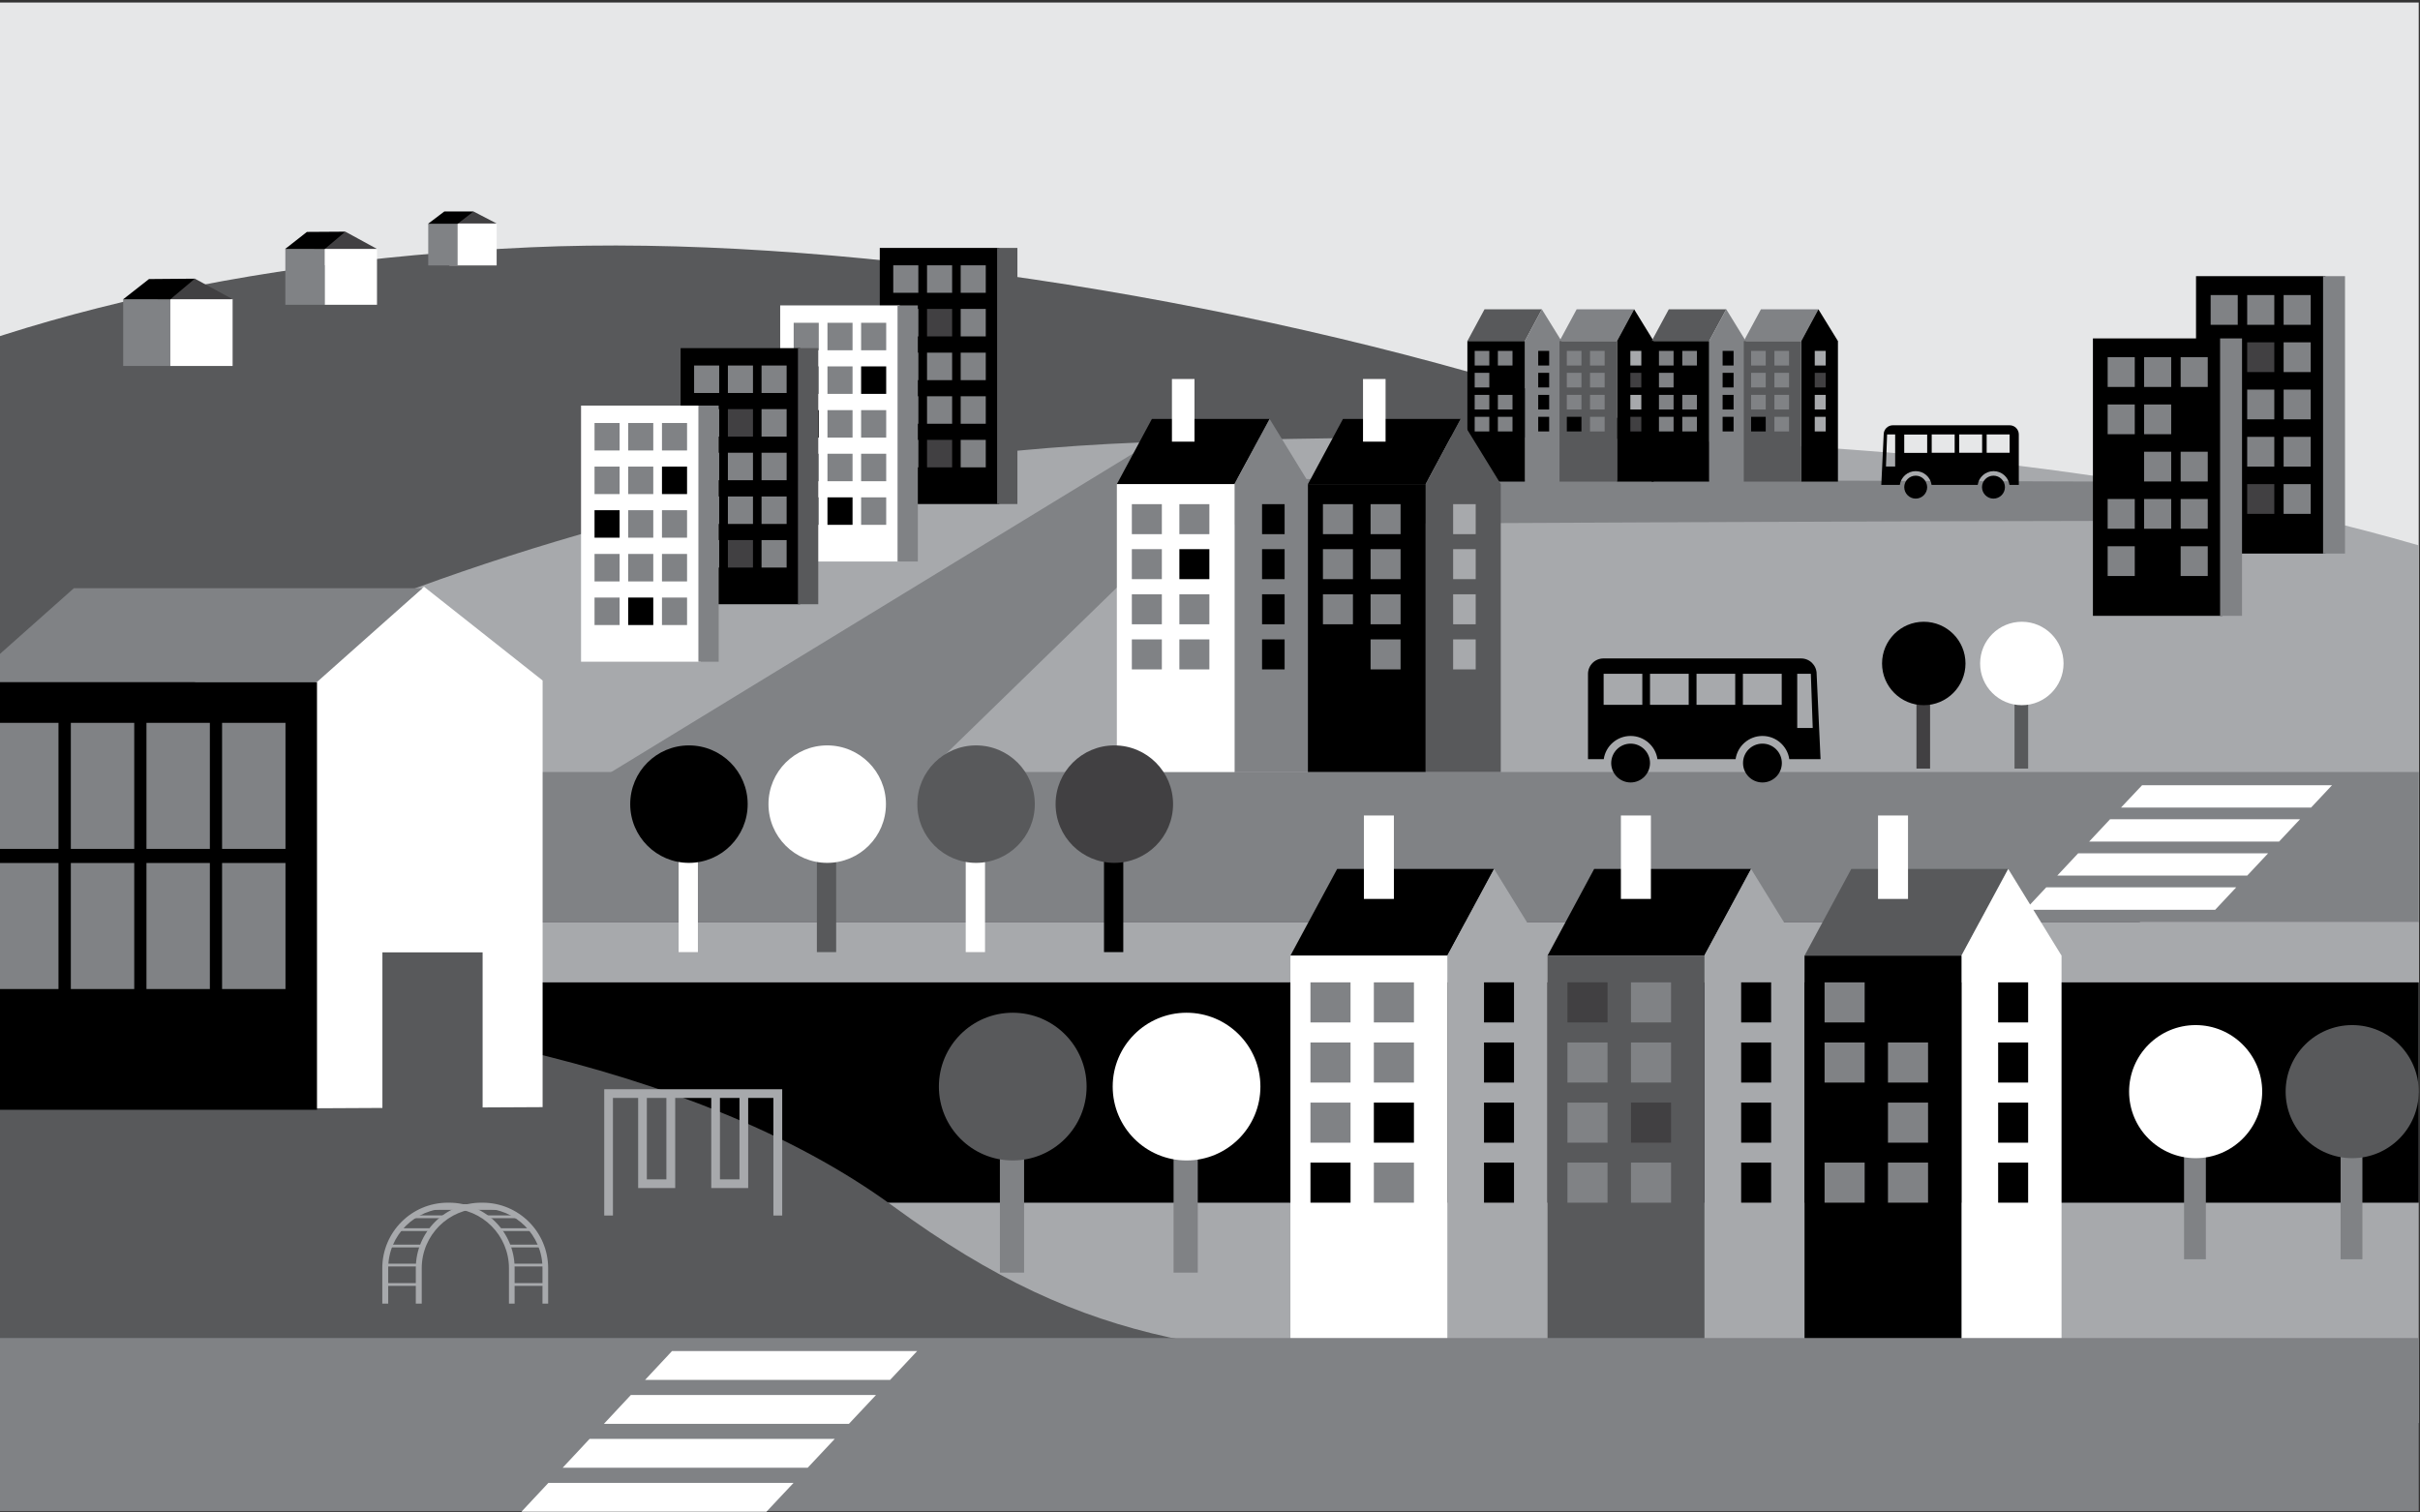 <?xml version="1.0" encoding="utf-8"?>
<!-- Generator: Adobe Illustrator 22.0.1, SVG Export Plug-In . SVG Version: 6.00 Build 0)  -->
<svg version="1.1" id="Layer_1" xmlns="http://www.w3.org/2000/svg" xmlns:xlink="http://www.w3.org/1999/xlink" x="0px" y="0px"
	 viewBox="0 0 1920 1200" style="enable-background:new 0 0 1920 1200;" xml:space="preserve">
<rect x="0" y="0" width="1920" height="1200" fill="#333333" stroke="none"/>
<style type="text/css">
	.st0{clip-path:url(#SVGID_2_);fill:#E9F0F4;}
	.st1{clip-path:url(#SVGID_2_);fill:#0363A0;}
	.st2{clip-path:url(#SVGID_2_);fill:#C1D2E5;}
	.st3{clip-path:url(#SVGID_2_);fill:#93BCD8;}
	.st4{clip-path:url(#SVGID_2_);fill:#085285;}
	.st5{clip-path:url(#SVGID_2_);}
	.st6{fill:#0363A0;}
	.st7{fill:#93BCD8;}
	.st8{fill:#085285;}
	.st9{fill:#C1D2E5;}
	.st10{fill:#C03B1A;}
	.st11{fill:#FFFFFF;}
	.st12{clip-path:url(#SVGID_2_);fill:#FFFFFF;}
	.st13{clip-path:url(#SVGID_4_);fill:#E6E7E8;}
	.st14{clip-path:url(#SVGID_4_);fill:#58595B;}
	.st15{clip-path:url(#SVGID_4_);fill:#A7A9AC;}
	.st16{clip-path:url(#SVGID_4_);fill:#808285;}
	.st17{clip-path:url(#SVGID_4_);}
	.st18{fill:#58595B;}
	.st19{fill:#808285;}
	.st20{fill:#A7A9AC;}
	.st21{fill:#414042;}
	.st22{clip-path:url(#SVGID_4_);fill:#FFFFFF;}
	.st23{clip-path:url(#SVGID_6_);fill:#E6E7E8;}
	.st24{clip-path:url(#SVGID_6_);fill:#58595B;}
	.st25{clip-path:url(#SVGID_6_);fill:#A7A9AC;}
	.st26{clip-path:url(#SVGID_6_);fill:#808285;}
	.st27{clip-path:url(#SVGID_6_);}
	.st28{clip-path:url(#SVGID_6_);fill:#FFFFFF;}
	.st29{clip-path:url(#SVGID_8_);fill:#E6E7E8;}
	.st30{clip-path:url(#SVGID_8_);fill:#58595B;}
	.st31{clip-path:url(#SVGID_8_);fill:#A7A9AC;}
	.st32{clip-path:url(#SVGID_8_);fill:#808285;}
	.st33{clip-path:url(#SVGID_8_);}
	.st34{clip-path:url(#SVGID_8_);fill:#FFFFFF;}
	.st35{opacity:0.81;fill:#4169E1;}
	.st36{opacity:0.89;fill:#A52A2A;}
</style>
<g>
	<defs>
		<rect id="SVGID_7_" x="0" y="2" width="1919" height="1197"/>
	</defs>
	<clipPath id="SVGID_2_">
		<use xlink:href="#SVGID_7_"  style="overflow:visible;"/>
	</clipPath>
	<rect x="-135.8" y="-64" style="clip-path:url(#SVGID_2_);fill:#E6E7E8;" width="2363" height="931.3"/>
	<path style="clip-path:url(#SVGID_2_);fill:#58595B;" d="M1716.2,660.5c0,272.2-828.9,521.5-1295.1,521.5S-423,961.3-423,689.1
		s342.6-470.4,844.1-492.9C886.8,175.3,1716.2,388.3,1716.2,660.5z"/>
	<path style="clip-path:url(#SVGID_2_);fill:#A7A9AC;" d="M-25.1,654.9C1.4,612.5,404,363.6,928.5,350.3
		c524.4-13.2,974.7,0,1395.8,262.2"/>
	<path style="clip-path:url(#SVGID_2_);fill:#808285;" d="M1683.3,382.1l-815.8-2.6v37.1c0,0,937.6-5.3,982.6-2.6
		C1741.6,387.4,1683.3,382.1,1683.3,382.1z"/>
	<rect x="-80.7" y="731.7" style="clip-path:url(#SVGID_2_);fill:#A7A9AC;" width="2433.7" height="397.3"/>
	<polygon style="clip-path:url(#SVGID_2_);fill:#808285;" points="472.9,619.9 923.2,345 1007.9,347.7 713.9,633.7 	"/>
	<rect x="303.4" y="612.5" style="clip-path:url(#SVGID_2_);fill:#808285;" width="2085.6" height="119.2"/>
	<rect x="30.6" y="779.4" class="st5" width="1899.1" height="174.8"/>
	<g class="st5">
		<polygon class="st18" points="1177.8,245.4 1223.3,245.4 1209.8,270.6 1164.2,270.6 		"/>
		<polygon class="st19" points="1209.8,382.1 1238.9,382.1 1238.9,270.6 1223.3,245.4 1209.8,270.6 		"/>
		<rect x="1164.2" y="270.6" width="45.6" height="111.5"/>
		<rect x="1170" y="278.4" class="st19" width="11.6" height="11.6"/>
		<rect x="1188.4" y="278.4" class="st19" width="11.6" height="11.6"/>
		<rect x="1220.4" y="278.4" width="8.7" height="11.6"/>
		<rect x="1170" y="295.8" class="st19" width="11.6" height="11.6"/>
		<rect x="1188.4" y="295.8" width="11.6" height="11.6"/>
		<rect x="1220.4" y="295.8" width="8.7" height="11.6"/>
		<rect x="1170" y="313.3" class="st19" width="11.6" height="11.6"/>
		<rect x="1188.4" y="313.3" class="st19" width="11.6" height="11.6"/>
		<rect x="1220.4" y="313.3" width="8.7" height="11.6"/>
		<rect x="1170" y="330.7" class="st19" width="11.6" height="11.6"/>
		<rect x="1188.4" y="330.7" class="st19" width="11.6" height="11.6"/>
		<rect x="1220.4" y="330.7" width="8.7" height="11.6"/>
	</g>
	<g class="st5">
		<polygon class="st19" points="1250.9,245.4 1296.5,245.4 1282.9,270.6 1237.3,270.6 		"/>
		<polygon points="1282.9,382.1 1312,382.1 1312,270.6 1296.5,245.4 1282.9,270.6 		"/>
		<rect x="1237.3" y="270.6" class="st18" width="45.6" height="111.5"/>
		<rect x="1243.1" y="278.4" class="st19" width="11.6" height="11.6"/>
		<rect x="1261.5" y="278.4" class="st19" width="11.6" height="11.6"/>
		<rect x="1293.5" y="278.4" class="st20" width="8.7" height="11.6"/>
		<rect x="1243.1" y="295.8" class="st19" width="11.6" height="11.6"/>
		<rect x="1261.5" y="295.8" class="st19" width="11.6" height="11.6"/>
		<rect x="1293.5" y="295.8" class="st21" width="8.7" height="11.6"/>
		<rect x="1243.1" y="313.3" class="st19" width="11.6" height="11.6"/>
		<rect x="1261.5" y="313.3" class="st19" width="11.6" height="11.6"/>
		<rect x="1293.5" y="313.3" class="st20" width="8.7" height="11.6"/>
		<rect x="1243.1" y="330.7" width="11.6" height="11.6"/>
		<rect x="1261.5" y="330.7" class="st19" width="11.6" height="11.6"/>
		<rect x="1293.5" y="330.7" class="st21" width="8.7" height="11.6"/>
	</g>
	<g class="st5">
		<polygon class="st18" points="1324,245.4 1369.6,245.4 1356,270.6 1310.4,270.6 		"/>
		<polygon class="st19" points="1356,382.1 1385.1,382.1 1385.1,270.6 1369.6,245.4 1356,270.6 		"/>
		<rect x="1310.4" y="270.6" width="45.6" height="111.5"/>
		<rect x="1316.2" y="278.4" class="st19" width="11.6" height="11.6"/>
		<rect x="1334.7" y="278.4" class="st19" width="11.6" height="11.6"/>
		<rect x="1366.7" y="278.4" width="8.7" height="11.6"/>
		<rect x="1316.2" y="295.8" class="st19" width="11.6" height="11.6"/>
		<rect x="1334.7" y="295.8" width="11.6" height="11.6"/>
		<rect x="1366.7" y="295.8" width="8.7" height="11.6"/>
		<rect x="1316.2" y="313.3" class="st19" width="11.6" height="11.6"/>
		<rect x="1334.7" y="313.3" class="st19" width="11.6" height="11.6"/>
		<rect x="1366.7" y="313.3" width="8.7" height="11.6"/>
		<rect x="1316.2" y="330.7" class="st19" width="11.6" height="11.6"/>
		<rect x="1334.7" y="330.7" class="st19" width="11.6" height="11.6"/>
		<rect x="1366.7" y="330.7" width="8.7" height="11.6"/>
	</g>
	<g class="st5">
		<polygon class="st19" points="1397.1,245.4 1442.7,245.4 1429.1,270.6 1383.5,270.6 		"/>
		<polygon points="1429.1,382.1 1458.2,382.1 1458.2,270.6 1442.7,245.4 1429.1,270.6 		"/>
		<rect x="1383.5" y="270.6" class="st18" width="45.6" height="111.5"/>
		<rect x="1389.3" y="278.4" class="st19" width="11.6" height="11.6"/>
		<rect x="1407.8" y="278.4" class="st19" width="11.6" height="11.6"/>
		<rect x="1439.8" y="278.4" class="st20" width="8.7" height="11.6"/>
		<rect x="1389.3" y="295.8" class="st19" width="11.6" height="11.6"/>
		<rect x="1407.8" y="295.8" class="st19" width="11.6" height="11.6"/>
		<rect x="1439.8" y="295.8" class="st21" width="8.7" height="11.6"/>
		<rect x="1389.3" y="313.3" class="st19" width="11.6" height="11.6"/>
		<rect x="1407.8" y="313.3" class="st19" width="11.6" height="11.6"/>
		<rect x="1439.8" y="313.3" class="st20" width="8.7" height="11.6"/>
		<rect x="1389.3" y="330.7" width="11.6" height="11.6"/>
		<rect x="1407.8" y="330.7" class="st19" width="11.6" height="11.6"/>
		<rect x="1439.8" y="330.7" class="st20" width="8.7" height="11.6"/>
	</g>
	<g class="st5">
		<rect x="1742.3" y="219.1" width="102.7" height="220.1"/>
		<rect x="1843.1" y="219.1" class="st19" width="17.4" height="220.1"/>
		<g>
			<g>
				<rect x="1753.9" y="234.1" class="st19" width="21.5" height="23.6"/>
				<rect x="1782.9" y="234.1" class="st19" width="21.5" height="23.6"/>
				<rect x="1811.8" y="234.1" class="st19" width="21.5" height="23.6"/>
			</g>
			<g>
				<rect x="1753.9" y="271.6" class="st19" width="21.5" height="23.6"/>
				<rect x="1782.9" y="271.6" class="st21" width="21.5" height="23.6"/>
				<rect x="1811.8" y="271.6" class="st19" width="21.5" height="23.6"/>
			</g>
			<g>
				<rect x="1753.9" y="309.1" class="st19" width="21.5" height="23.6"/>
				<rect x="1782.9" y="309.1" class="st19" width="21.5" height="23.6"/>
				<rect x="1811.8" y="309.1" class="st19" width="21.5" height="23.6"/>
			</g>
			<g>
				<rect x="1753.9" y="346.6" class="st19" width="21.5" height="23.6"/>
				<rect x="1782.9" y="346.6" class="st19" width="21.5" height="23.6"/>
				<rect x="1811.8" y="346.6" class="st19" width="21.5" height="23.6"/>
			</g>
			<g>
				<rect x="1753.9" y="384.1" class="st19" width="21.5" height="23.6"/>
				<rect x="1782.9" y="384.1" class="st21" width="21.5" height="23.6"/>
				<rect x="1811.8" y="384.1" class="st19" width="21.5" height="23.6"/>
			</g>
		</g>
	</g>
	<g class="st5">
		<polygon class="st11" points="1833.6,640.7 1682.8,640.7 1699.5,623 1850.2,623 		"/>
		<polygon class="st11" points="1808.2,667.7 1657.5,667.7 1674.1,650 1824.8,650 		"/>
		<polygon class="st11" points="1782.9,694.7 1632.2,694.7 1648.8,677 1799.5,677 		"/>
		<polygon class="st11" points="1757.5,721.8 1606.8,721.8 1623.5,704 1774.2,704 		"/>
	</g>
	<g class="st5">
		<g>
			<rect x="931.1" y="904.2" class="st19" width="19.2" height="105.5"/>
			<circle class="st11" cx="941.4" cy="862.1" r="58.6"/>
		</g>
		<g>
			<rect x="793.3" y="904.2" class="st19" width="19.2" height="105.5"/>
			<circle class="st18" cx="803.5" cy="862.1" r="58.6"/>
		</g>
	</g>
	<g class="st5">
		<g>
			<rect x="648.1" y="671.5" class="st18" width="15.3" height="83.9"/>
			<circle class="st11" cx="656.3" cy="638" r="46.6"/>
		</g>
		<g>
			<rect x="538.4" y="671.5" class="st11" width="15.3" height="83.9"/>
			<circle cx="546.6" cy="638" r="46.6"/>
		</g>
	</g>
	<g class="st5">
		<g>
			<rect x="1598.3" y="550.2" class="st18" width="10.8" height="59.6"/>
			<circle class="st11" cx="1604.1" cy="526.4" r="33.1"/>
		</g>
		<g>
			<rect x="1520.5" y="550.2" class="st21" width="10.8" height="59.6"/>
			<circle cx="1526.3" cy="526.4" r="33.1"/>
		</g>
	</g>
	<g class="st5">
		<rect x="1660.5" y="268.5" width="102.7" height="220.1"/>
		<rect x="1761.4" y="268.5" class="st19" width="17.4" height="220.1"/>
		<g>
			<g>
				<rect x="1672.2" y="283.4" class="st19" width="21.5" height="23.6"/>
				<rect x="1701.1" y="283.4" class="st19" width="21.5" height="23.6"/>
				<rect x="1730.1" y="283.4" class="st19" width="21.5" height="23.6"/>
			</g>
			<g>
				<rect x="1672.2" y="320.9" class="st19" width="21.5" height="23.6"/>
				<rect x="1701.1" y="320.9" class="st19" width="21.5" height="23.6"/>
				<rect x="1730.1" y="320.9" width="21.5" height="23.6"/>
			</g>
			<g>
				<rect x="1672.2" y="358.4" width="21.5" height="23.6"/>
				<rect x="1701.1" y="358.4" class="st19" width="21.5" height="23.6"/>
				<rect x="1730.1" y="358.4" class="st19" width="21.5" height="23.6"/>
			</g>
			<g>
				<rect x="1672.2" y="395.9" class="st19" width="21.5" height="23.6"/>
				<rect x="1701.1" y="395.9" class="st19" width="21.5" height="23.6"/>
				<rect x="1730.1" y="395.9" class="st19" width="21.5" height="23.6"/>
			</g>
			<g>
				<rect x="1672.2" y="433.4" class="st19" width="21.5" height="23.6"/>
				<rect x="1701.1" y="433.4" width="21.5" height="23.6"/>
				<rect x="1730.1" y="433.4" class="st19" width="21.5" height="23.6"/>
			</g>
		</g>
	</g>
	<g class="st5">
		<rect x="698" y="196.7" width="94.8" height="203.2"/>
		<rect x="791.1" y="196.7" class="st18" width="16.1" height="203.2"/>
		<g>
			<g>
				<rect x="708.7" y="210.5" class="st19" width="19.9" height="21.8"/>
				<rect x="735.5" y="210.5" class="st19" width="19.9" height="21.8"/>
				<rect x="762.2" y="210.5" class="st19" width="19.9" height="21.8"/>
			</g>
			<g>
				<rect x="708.7" y="245.1" class="st19" width="19.9" height="21.8"/>
				<rect x="735.5" y="245.1" class="st21" width="19.9" height="21.8"/>
				<rect x="762.2" y="245.1" class="st19" width="19.9" height="21.8"/>
			</g>
			<g>
				<rect x="708.7" y="279.8" class="st19" width="19.9" height="21.8"/>
				<rect x="735.5" y="279.8" class="st19" width="19.9" height="21.8"/>
				<rect x="762.2" y="279.8" class="st19" width="19.9" height="21.8"/>
			</g>
			<g>
				<rect x="708.7" y="314.4" class="st19" width="19.9" height="21.8"/>
				<rect x="735.5" y="314.4" class="st19" width="19.9" height="21.8"/>
				<rect x="762.2" y="314.4" class="st19" width="19.9" height="21.8"/>
			</g>
			<g>
				<rect x="708.7" y="349" class="st19" width="19.9" height="21.8"/>
				<rect x="735.5" y="349" class="st21" width="19.9" height="21.8"/>
				<rect x="762.2" y="349" class="st19" width="19.9" height="21.8"/>
			</g>
		</g>
	</g>
	<g class="st5">
		<rect x="619" y="242.3" class="st11" width="94.8" height="203.2"/>
		<rect x="712.1" y="242.3" class="st19" width="16.1" height="203.2"/>
		<g>
			<g>
				<rect x="629.7" y="256.1" class="st19" width="19.9" height="21.8"/>
				<rect x="656.5" y="256.1" class="st19" width="19.9" height="21.8"/>
				<rect x="683.2" y="256.1" class="st19" width="19.9" height="21.8"/>
			</g>
			<g>
				<rect x="629.7" y="290.7" class="st19" width="19.9" height="21.8"/>
				<rect x="656.5" y="290.7" class="st19" width="19.9" height="21.8"/>
				<rect x="683.2" y="290.7" width="19.9" height="21.8"/>
			</g>
			<g>
				<rect x="629.7" y="325.4" width="19.9" height="21.8"/>
				<rect x="656.5" y="325.4" class="st19" width="19.9" height="21.8"/>
				<rect x="683.2" y="325.4" class="st19" width="19.9" height="21.8"/>
			</g>
			<g>
				<rect x="629.7" y="360" class="st19" width="19.9" height="21.8"/>
				<rect x="656.5" y="360" class="st19" width="19.9" height="21.8"/>
				<rect x="683.2" y="360" class="st19" width="19.9" height="21.8"/>
			</g>
			<g>
				<rect x="629.7" y="394.6" class="st19" width="19.9" height="21.8"/>
				<rect x="656.5" y="394.6" width="19.9" height="21.8"/>
				<rect x="683.2" y="394.6" class="st19" width="19.9" height="21.8"/>
			</g>
		</g>
	</g>
	<path style="clip-path:url(#SVGID_2_);fill:#58595B;" d="M-390.6,919.8c0,0,267.5-132.4,474.1-127.1S549.7,840.6,708.6,957
		s264,118.7,481.2,126.7s-1601.5-23.5-1601.5-23.5L-390.6,919.8z"/>
	<polygon class="st12" points="430.5,878.4 430.5,539.9 336.4,465.5 250.4,539.9 250.4,879.3 	"/>
	<g class="st5">
		<g>
			<path class="st20" d="M408.5,1034.3h-4.7v-28.1c0-26.1-21.2-47.4-47.4-47.4h-1c-26.1,0-47.4,21.2-47.4,47.4v28.1h-4.7v-28.1
				c0-28.7,23.3-52,52-52h1c28.7,0,52,23.3,52,52V1034.3z"/>
		</g>
		<g>
			<path class="st20" d="M307.6,1018h22.2c1.2,0,2.2,0.5,2.2,1.1v0c0,0.6-1,1.1-2.2,1.1h-22.2c-1.2,0-2.2-0.5-2.2-1.1v0
				C305.4,1018.5,306.4,1018,307.6,1018z"/>
		</g>
		<g>
			<g>
				<g>
					<path class="st20" d="M307.6,1002.6h22.2c1.2,0,2.2,0.5,2.2,1.1v0c0,0.6-1,1.1-2.2,1.1h-22.2c-1.2,0-2.2-0.5-2.2-1.1v0
						C305.4,1003.1,306.4,1002.6,307.6,1002.6z"/>
				</g>
			</g>
		</g>
		<g>
			<path class="st20" d="M310.8,987.5H333c1.2,0,2.2,0.5,2.2,1.1v0c0,0.6-1,1.1-2.2,1.1h-22.2c-1.2,0-2.2-0.5-2.2-1.1v0
				C308.6,988,309.6,987.5,310.8,987.5z"/>
		</g>
		<g>
			<path class="st20" d="M318.1,974.5h22.2c1.2,0,2.2,0.5,2.2,1.1v0c0,0.6-1,1.1-2.2,1.1h-22.2c-1.2,0-2.2-0.5-2.2-1.1v0
				C315.9,975,316.9,974.5,318.1,974.5z"/>
		</g>
		<g>
			<path class="st20" d="M328.9,964.3h22.2c1.2,0,2.2,0.5,2.2,1.1v0c0,0.6-1,1.1-2.2,1.1h-22.2c-1.2,0-2.2-0.5-2.2-1.1v0
				C326.7,964.8,327.7,964.3,328.9,964.3z"/>
		</g>
		<g>
			<path class="st20" d="M342.4,957.7h22.2c1.2,0,2.2,0.5,2.2,1.1v0c0,0.6-1,1.1-2.2,1.1h-22.2c-1.2,0-2.2-0.5-2.2-1.1v0
				C340.2,958.2,341.2,957.7,342.4,957.7z"/>
		</g>
		<g>
			<path class="st20" d="M357.8,955.4H380c1.2,0,2.2,0.5,2.2,1.1v0c0,0.6-1,1.1-2.2,1.1h-22.2c-1.2,0-2.2-0.5-2.2-1.1v0
				C355.6,955.9,356.6,955.4,357.8,955.4z"/>
		</g>
		<g>
			<path class="st20" d="M373.1,957.7h22.2c1.2,0,2.2,0.5,2.2,1.1v0c0,0.6-1,1.1-2.2,1.1h-22.2c-1.2,0-2.2-0.5-2.2-1.1v0
				C370.9,958.2,371.9,957.7,373.1,957.7z"/>
		</g>
		<g>
			<path class="st20" d="M386.6,964.3h22.2c1.2,0,2.2,0.5,2.2,1.1v0c0,0.6-1,1.1-2.2,1.1h-22.2c-1.2,0-2.2-0.5-2.2-1.1v0
				C384.4,964.8,385.4,964.3,386.6,964.3z"/>
		</g>
		<g>
			<path class="st20" d="M397.4,974.5h22.2c1.2,0,2.2,0.5,2.2,1.1v0c0,0.6-1,1.1-2.2,1.1h-22.2c-1.2,0-2.2-0.5-2.2-1.1v0
				C395.2,975,396.2,974.5,397.4,974.5z"/>
		</g>
		<g>
			<path class="st20" d="M404.8,987.5H427c1.2,0,2.2,0.5,2.2,1.1v0c0,0.6-1,1.1-2.2,1.1h-22.2c-1.2,0-2.2-0.5-2.2-1.1v0
				C402.6,988,403.5,987.5,404.8,987.5z"/>
		</g>
		<g>
			<path class="st20" d="M407.9,1002.6h22.2c1.2,0,2.2,0.5,2.2,1.1v0c0,0.6-1,1.1-2.2,1.1h-22.2c-1.2,0-2.2-0.5-2.2-1.1v0
				C405.7,1003.1,406.7,1002.6,407.9,1002.6z"/>
		</g>
		<g>
			<path class="st20" d="M408,1018h22.2c1.2,0,2.2,0.5,2.2,1.1v0c0,0.6-1,1.1-2.2,1.1H408c-1.2,0-2.2-0.5-2.2-1.1v0
				C405.8,1018.5,406.8,1018,408,1018z"/>
		</g>
		<g>
			<path class="st20" d="M435.1,1034.3h-4.7v-28.1c0-26.1-21.2-47.4-47.4-47.4h-1c-26.1,0-47.4,21.2-47.4,47.4v28.1h-4.7v-28.1
				c0-28.7,23.3-52,52-52h1c28.7,0,52,23.3,52,52V1034.3z"/>
		</g>
	</g>
	<g class="st5">
		<g>
			<g>
				<polygon class="st20" points="486.3,964.4 486.3,871.1 613.6,871.1 613.6,964.4 620.6,964.4 620.6,864.2 479.4,864.2 
					479.4,964.4 486.3,964.4 				"/>
			</g>
			<g>
				<polygon class="st20" points="506.3,870.7 506.3,942.6 535.7,942.6 535.7,867.6 528.7,867.6 528.7,935.7 513.2,935.7 
					513.2,870.7 506.3,870.7 				"/>
			</g>
			<g>
				<polygon class="st20" points="564.3,870.7 564.3,942.6 593.6,942.6 593.6,867.6 586.7,867.6 586.7,935.7 571.2,935.7 
					571.2,870.7 564.3,870.7 				"/>
			</g>
		</g>
	</g>
	<rect x="-25.1" y="541.1" class="st5" width="276.6" height="339.4"/>
	<polygon style="clip-path:url(#SVGID_2_);fill:#808285;" points="58.6,466.7 335.2,466.7 251.5,541.1 -25.1,541.1 	"/>
	<path class="st5" d="M1293.7,590c8.5,0,15.4,6.9,15.4,15.4c0,8.5-6.9,15.4-15.4,15.4c-8.5,0-15.4-6.9-15.4-15.4
		C1278.4,596.8,1285.3,590,1293.7,590L1293.7,590z M1398.3,590c8.5,0,15.4,6.9,15.4,15.4c0,8.5-6.9,15.4-15.4,15.4
		c-8.5,0-15.4-6.9-15.4-15.4C1382.9,596.8,1389.8,590,1398.3,590L1398.3,590z M1444.4,602.3h-24.8c-1.5-10.4-10.5-18.4-21.3-18.4
		c-10.8,0-19.8,8-21.3,18.4H1315c-1.5-10.4-10.5-18.4-21.3-18.4c-10.8,0-19.8,8-21.3,18.4h-12.5v-67.6c0-6.8,5.5-12.3,12.3-12.3
		l156.8,0c6.8,0,12.3,5.5,12.3,12.3L1444.4,602.3z M1436.7,534.6h-10.8l0,43h12.3L1436.7,534.6z M1413.6,559.2v-24.6h-30.8v24.6
		L1413.6,559.2z M1376.7,534.6l-30.7,0v24.6h30.7V534.6z M1339.8,534.6h-30.7v24.6l30.7,0L1339.8,534.6z M1303,534.6l-30.7,0v24.6
		h30.7V534.6z"/>
	<path class="st5" d="M1581.6,377.4c-5,0-9.1,4.1-9.1,9.1c0,5,4.1,9.1,9.1,9.1c5,0,9.1-4.1,9.1-9.1
		C1590.7,381.5,1586.6,377.4,1581.6,377.4L1581.6,377.4z M1519.9,377.4c-5,0-9.1,4.1-9.1,9.1c0,5,4.1,9.1,9.1,9.1
		c5,0,9.1-4.1,9.1-9.1C1528.9,381.5,1524.9,377.4,1519.9,377.4L1519.9,377.4z M1492.6,384.7h14.7c0.9-6.2,6.2-10.9,12.6-10.9
		s11.7,4.7,12.6,10.9l36.6,0c0.9-6.2,6.2-10.9,12.6-10.9c6.4,0,11.7,4.7,12.6,10.9h7.4v-40c0-4-3.2-7.3-7.3-7.3l-92.6,0
		c-4,0-7.3,3.2-7.3,7.3L1492.6,384.7z M1497.2,344.7h6.4v25.4h-7.3L1497.2,344.7z M1510.8,359.3v-14.5l18.2,0v14.5L1510.8,359.3z
		 M1532.6,344.7l18.2,0v14.5l-18.2,0V344.7z M1554.4,344.7h18.2v14.5h-18.2V344.7z M1576.2,344.7l18.2,0v14.5l-18.2,0V344.7z"/>
	<g class="st5">
		<g>
			<rect x="1857" y="904" class="st19" width="17.3" height="95.1"/>
			<circle class="st18" cx="1866.2" cy="866.1" r="52.8"/>
		</g>
		<g>
			<rect x="1732.8" y="904" class="st19" width="17.3" height="95.1"/>
			<circle class="st11" cx="1742" cy="866.1" r="52.8"/>
		</g>
	</g>
	<g class="st5">
		<rect x="540" y="276.2" width="94.8" height="203.2"/>
		<rect x="633.1" y="276.2" class="st18" width="16.1" height="203.2"/>
		<g>
			<g>
				<rect x="550.7" y="290" class="st19" width="19.9" height="21.8"/>
				<rect x="577.5" y="290" class="st19" width="19.9" height="21.8"/>
				<rect x="604.2" y="290" class="st19" width="19.9" height="21.8"/>
			</g>
			<g>
				<rect x="550.7" y="324.6" class="st19" width="19.9" height="21.8"/>
				<rect x="577.5" y="324.6" class="st21" width="19.9" height="21.8"/>
				<rect x="604.2" y="324.6" class="st19" width="19.9" height="21.8"/>
			</g>
			<g>
				<rect x="550.7" y="359.2" class="st19" width="19.9" height="21.8"/>
				<rect x="577.5" y="359.2" class="st19" width="19.9" height="21.8"/>
				<rect x="604.2" y="359.2" class="st19" width="19.9" height="21.8"/>
			</g>
			<g>
				<rect x="550.7" y="393.9" class="st19" width="19.9" height="21.8"/>
				<rect x="577.5" y="393.9" class="st19" width="19.9" height="21.8"/>
				<rect x="604.2" y="393.9" class="st19" width="19.9" height="21.8"/>
			</g>
			<g>
				<rect x="550.7" y="428.5" class="st19" width="19.9" height="21.8"/>
				<rect x="577.5" y="428.5" class="st21" width="19.9" height="21.8"/>
				<rect x="604.2" y="428.5" class="st19" width="19.9" height="21.8"/>
			</g>
		</g>
	</g>
	<g class="st5">
		<rect x="461" y="321.8" class="st11" width="94.8" height="203.2"/>
		<rect x="554.1" y="321.8" class="st19" width="16.1" height="203.2"/>
		<g>
			<g>
				<rect x="471.7" y="335.6" class="st19" width="19.9" height="21.8"/>
				<rect x="498.4" y="335.6" class="st19" width="19.9" height="21.8"/>
				<rect x="525.2" y="335.6" class="st19" width="19.9" height="21.8"/>
			</g>
			<g>
				<rect x="471.7" y="370.2" class="st19" width="19.9" height="21.8"/>
				<rect x="498.4" y="370.2" class="st19" width="19.9" height="21.8"/>
				<rect x="525.2" y="370.2" width="19.9" height="21.8"/>
			</g>
			<g>
				<rect x="471.7" y="404.8" width="19.9" height="21.8"/>
				<rect x="498.4" y="404.8" class="st19" width="19.9" height="21.8"/>
				<rect x="525.2" y="404.8" class="st19" width="19.9" height="21.8"/>
			</g>
			<g>
				<rect x="471.7" y="439.5" class="st19" width="19.9" height="21.8"/>
				<rect x="498.4" y="439.5" class="st19" width="19.9" height="21.8"/>
				<rect x="525.2" y="439.5" class="st19" width="19.9" height="21.8"/>
			</g>
			<g>
				<rect x="471.7" y="474.1" class="st19" width="19.9" height="21.8"/>
				<rect x="498.4" y="474.1" width="19.9" height="21.8"/>
				<rect x="525.2" y="474.1" class="st19" width="19.9" height="21.8"/>
			</g>
		</g>
	</g>
	<rect x="303.4" y="755.6" style="clip-path:url(#SVGID_2_);fill:#58595B;" width="79.5" height="124.5"/>
	<g class="st5">
		<rect x="-3.9" y="573.5" class="st19" width="50.3" height="100"/>
		<rect x="56.2" y="573.5" class="st19" width="50.3" height="100"/>
		<rect x="116.2" y="573.5" class="st19" width="50.3" height="100"/>
		<rect x="176.2" y="573.5" class="st19" width="50.3" height="100"/>
	</g>
	<g class="st5">
		<rect x="-3.9" y="684.7" class="st19" width="50.3" height="100"/>
		<rect x="56.2" y="684.7" class="st19" width="50.3" height="100"/>
		<rect x="116.2" y="684.7" class="st19" width="50.3" height="100"/>
		<rect x="176.2" y="684.7" class="st19" width="50.3" height="100"/>
	</g>
	<g class="st5">
		<polygon points="1060.9,689.4 1185.4,689.4 1148.3,758.2 1023.8,758.2 		"/>
		<polygon class="st20" points="1148.3,1062.8 1227.8,1062.8 1227.8,758.2 1185.4,689.4 1148.3,758.2 		"/>
		<rect x="1023.8" y="758.2" class="st11" width="124.5" height="304.6"/>
		<rect x="1082.1" y="647" class="st11" width="23.8" height="66.2"/>
		<rect x="1039.7" y="779.4" class="st19" width="31.8" height="31.8"/>
		<rect x="1090" y="779.4" class="st19" width="31.8" height="31.8"/>
		<rect x="1177.4" y="779.4" width="23.8" height="31.8"/>
		<rect x="1039.7" y="827.1" class="st19" width="31.8" height="31.8"/>
		<rect x="1090" y="827.1" class="st19" width="31.8" height="31.8"/>
		<rect x="1177.4" y="827.1" width="23.8" height="31.8"/>
		<rect x="1039.7" y="874.8" class="st19" width="31.8" height="31.8"/>
		<rect x="1090" y="874.8" width="31.8" height="31.8"/>
		<rect x="1177.4" y="874.8" width="23.8" height="31.8"/>
		<rect x="1039.7" y="922.4" width="31.8" height="31.8"/>
		<rect x="1090" y="922.4" class="st19" width="31.8" height="31.8"/>
		<rect x="1177.4" y="922.4" width="23.8" height="31.8"/>
	</g>
	<g class="st5">
		<polygon points="1264.8,689.4 1389.3,689.4 1352.2,758.2 1227.8,758.2 		"/>
		<polygon class="st20" points="1352.2,1062.8 1431.7,1062.8 1431.7,758.2 1389.3,689.4 1352.2,758.2 		"/>
		<rect x="1227.8" y="758.2" class="st18" width="124.5" height="304.6"/>
		<rect x="1286" y="647" class="st11" width="23.8" height="66.2"/>
		<rect x="1243.6" y="779.4" class="st21" width="31.8" height="31.8"/>
		<rect x="1294" y="779.4" class="st19" width="31.8" height="31.8"/>
		<rect x="1381.4" y="779.4" width="23.8" height="31.8"/>
		<rect x="1243.6" y="827.1" class="st19" width="31.8" height="31.8"/>
		<rect x="1294" y="827.1" class="st19" width="31.8" height="31.8"/>
		<rect x="1381.4" y="827.1" width="23.8" height="31.8"/>
		<rect x="1243.6" y="874.8" class="st19" width="31.8" height="31.8"/>
		<rect x="1294" y="874.8" class="st21" width="31.8" height="31.8"/>
		<rect x="1381.4" y="874.8" width="23.8" height="31.8"/>
		<rect x="1243.6" y="922.4" class="st19" width="31.8" height="31.8"/>
		<rect x="1294" y="922.4" class="st19" width="31.8" height="31.8"/>
		<rect x="1381.4" y="922.4" width="23.8" height="31.8"/>
	</g>
	<g class="st5">
		<polygon class="st18" points="1468.8,689.4 1593.3,689.4 1556.2,758.2 1431.7,758.2 		"/>
		<polygon class="st11" points="1556.2,1062.8 1635.6,1062.8 1635.6,758.2 1593.3,689.4 1556.2,758.2 		"/>
		<rect x="1431.7" y="758.2" width="124.5" height="304.6"/>
		<rect x="1490" y="647" class="st11" width="23.8" height="66.2"/>
		<rect x="1447.6" y="779.4" class="st19" width="31.8" height="31.8"/>
		<rect x="1497.9" y="779.4" width="31.8" height="31.8"/>
		<rect x="1585.3" y="779.4" width="23.8" height="31.8"/>
		<rect x="1447.6" y="827.1" class="st19" width="31.8" height="31.8"/>
		<rect x="1497.9" y="827.1" class="st19" width="31.8" height="31.8"/>
		<rect x="1585.3" y="827.1" width="23.8" height="31.8"/>
		<rect x="1447.6" y="874.8" width="31.8" height="31.8"/>
		<rect x="1497.9" y="874.8" class="st19" width="31.8" height="31.8"/>
		<rect x="1585.3" y="874.8" width="23.8" height="31.8"/>
		<rect x="1447.6" y="922.4" class="st19" width="31.8" height="31.8"/>
		<rect x="1497.9" y="922.4" class="st19" width="31.8" height="31.8"/>
		<rect x="1585.3" y="922.4" width="23.8" height="31.8"/>
	</g>
	<g class="st5">
		<polygon points="913.9,332.4 1007.3,332.4 979.4,384.1 886.1,384.1 		"/>
		<polygon class="st19" points="979.4,612.5 1039,612.5 1039,384.1 1007.3,332.4 979.4,384.1 		"/>
		<rect x="886.1" y="384.1" class="st11" width="93.4" height="228.4"/>
		<rect x="929.8" y="300.7" class="st11" width="17.9" height="49.7"/>
		<rect x="898" y="400" class="st19" width="23.8" height="23.8"/>
		<rect x="935.7" y="400" class="st19" width="23.8" height="23.8"/>
		<rect x="1001.3" y="400" width="17.9" height="23.8"/>
		<rect x="898" y="435.7" class="st19" width="23.8" height="23.8"/>
		<rect x="935.7" y="435.7" width="23.8" height="23.8"/>
		<rect x="1001.3" y="435.7" width="17.9" height="23.8"/>
		<rect x="898" y="471.5" class="st19" width="23.8" height="23.8"/>
		<rect x="935.7" y="471.5" class="st19" width="23.8" height="23.8"/>
		<rect x="1001.3" y="471.5" width="17.9" height="23.8"/>
		<rect x="898" y="507.3" class="st19" width="23.8" height="23.8"/>
		<rect x="935.7" y="507.3" class="st19" width="23.8" height="23.8"/>
		<rect x="1001.3" y="507.3" width="17.9" height="23.8"/>
	</g>
	<g class="st5">
		<polygon points="1065.5,332.4 1158.9,332.4 1131.1,384.1 1037.7,384.1 		"/>
		<polygon class="st18" points="1131.1,612.5 1190.7,612.5 1190.7,384.1 1158.9,332.4 1131.1,384.1 		"/>
		<rect x="1037.7" y="384.1" width="93.4" height="228.4"/>
		<rect x="1081.4" y="300.7" class="st11" width="17.9" height="49.7"/>
		<rect x="1049.6" y="400" class="st19" width="23.8" height="23.8"/>
		<rect x="1087.4" y="400" class="st19" width="23.8" height="23.8"/>
		<rect x="1152.9" y="400" class="st20" width="17.9" height="23.8"/>
		<rect x="1049.6" y="435.7" class="st19" width="23.8" height="23.8"/>
		<rect x="1087.4" y="435.7" class="st19" width="23.8" height="23.8"/>
		<rect x="1152.9" y="435.7" class="st20" width="17.9" height="23.8"/>
		<rect x="1049.6" y="471.5" class="st19" width="23.8" height="23.8"/>
		<rect x="1087.4" y="471.5" class="st19" width="23.8" height="23.8"/>
		<rect x="1152.9" y="471.5" class="st20" width="17.9" height="23.8"/>
		<rect x="1049.6" y="507.3" width="23.8" height="23.8"/>
		<rect x="1087.4" y="507.3" class="st19" width="23.8" height="23.8"/>
		<rect x="1152.9" y="507.3" class="st20" width="17.9" height="23.8"/>
	</g>
	<rect x="-154.4" y="1061.6" style="clip-path:url(#SVGID_2_);fill:#808285;" width="2263.2" height="188.9"/>
	<g class="st5">
		<g>
			<rect x="875.9" y="671.5" width="15.3" height="83.9"/>
			<circle class="st21" cx="884.1" cy="638" r="46.6"/>
		</g>
		<g>
			<rect x="766.2" y="671.5" class="st11" width="15.3" height="83.9"/>
			<circle class="st18" cx="774.4" cy="638" r="46.6"/>
		</g>
	</g>
	<g class="st5">
		
			<rect x="356.5" y="177.3" transform="matrix(-1 -1.224647e-16 1.224647e-16 -1 750.541 387.891)" class="st11" width="37.5" height="33.2"/>
		
			<rect x="339.7" y="177.3" transform="matrix(-1 -1.224647e-16 1.224647e-16 -1 702.76 387.891)" class="st19" width="23.3" height="33.2"/>
		<polygon class="st21" points="375.7,167.8 394,177.3 356.7,177.3 		"/>
		<g>
			<polygon points="375.7,167.8 352.5,167.8 339.7,177.5 363.1,177.5 			"/>
		</g>
	</g>
	<g class="st5">
		
			<rect x="257.6" y="197.3" transform="matrix(-1 -1.224647e-16 1.224647e-16 -1 556.701 439.109)" class="st11" width="41.6" height="44.6"/>
		
			<rect x="226.3" y="197.3" transform="matrix(-1 -1.224647e-16 1.224647e-16 -1 483.888 439.109)" class="st19" width="31.2" height="44.6"/>
		<g>
			<polygon class="st21" points="274,183.8 299.1,197.5 249.1,197.5 			"/>
		</g>
		<polygon points="274,183.8 243.5,184 226.3,197.5 257.7,197.5 		"/>
	</g>
	<g class="st5">
		
			<rect x="135" y="237.2" transform="matrix(-1 -1.224647e-16 1.224647e-16 -1 319.547 527.561)" class="st11" width="49.6" height="53.1"/>
		
			<rect x="97.8" y="237.2" transform="matrix(-1 -1.224647e-16 1.224647e-16 -1 232.729 527.561)" class="st19" width="37.2" height="53.1"/>
		<g>
			<polygon class="st21" points="154.6,221.1 184.6,237.4 124.9,237.4 			"/>
		</g>
		<polygon points="154.6,221.1 118.2,221.4 97.8,237.4 135.2,237.4 		"/>
	</g>
	<g class="st5">
		<polygon class="st11" points="706.2,1094.8 511.8,1094.8 533.2,1071.9 727.7,1071.9 		"/>
		<polygon class="st11" points="673.5,1129.7 479.1,1129.7 500.5,1106.8 695,1106.8 		"/>
		<polygon class="st11" points="640.8,1164.5 446.4,1164.5 467.8,1141.6 662.3,1141.6 		"/>
		<polygon class="st11" points="608.1,1199.4 413.7,1199.4 435.1,1176.5 629.6,1176.5 		"/>
	</g>
</g>
</svg>
